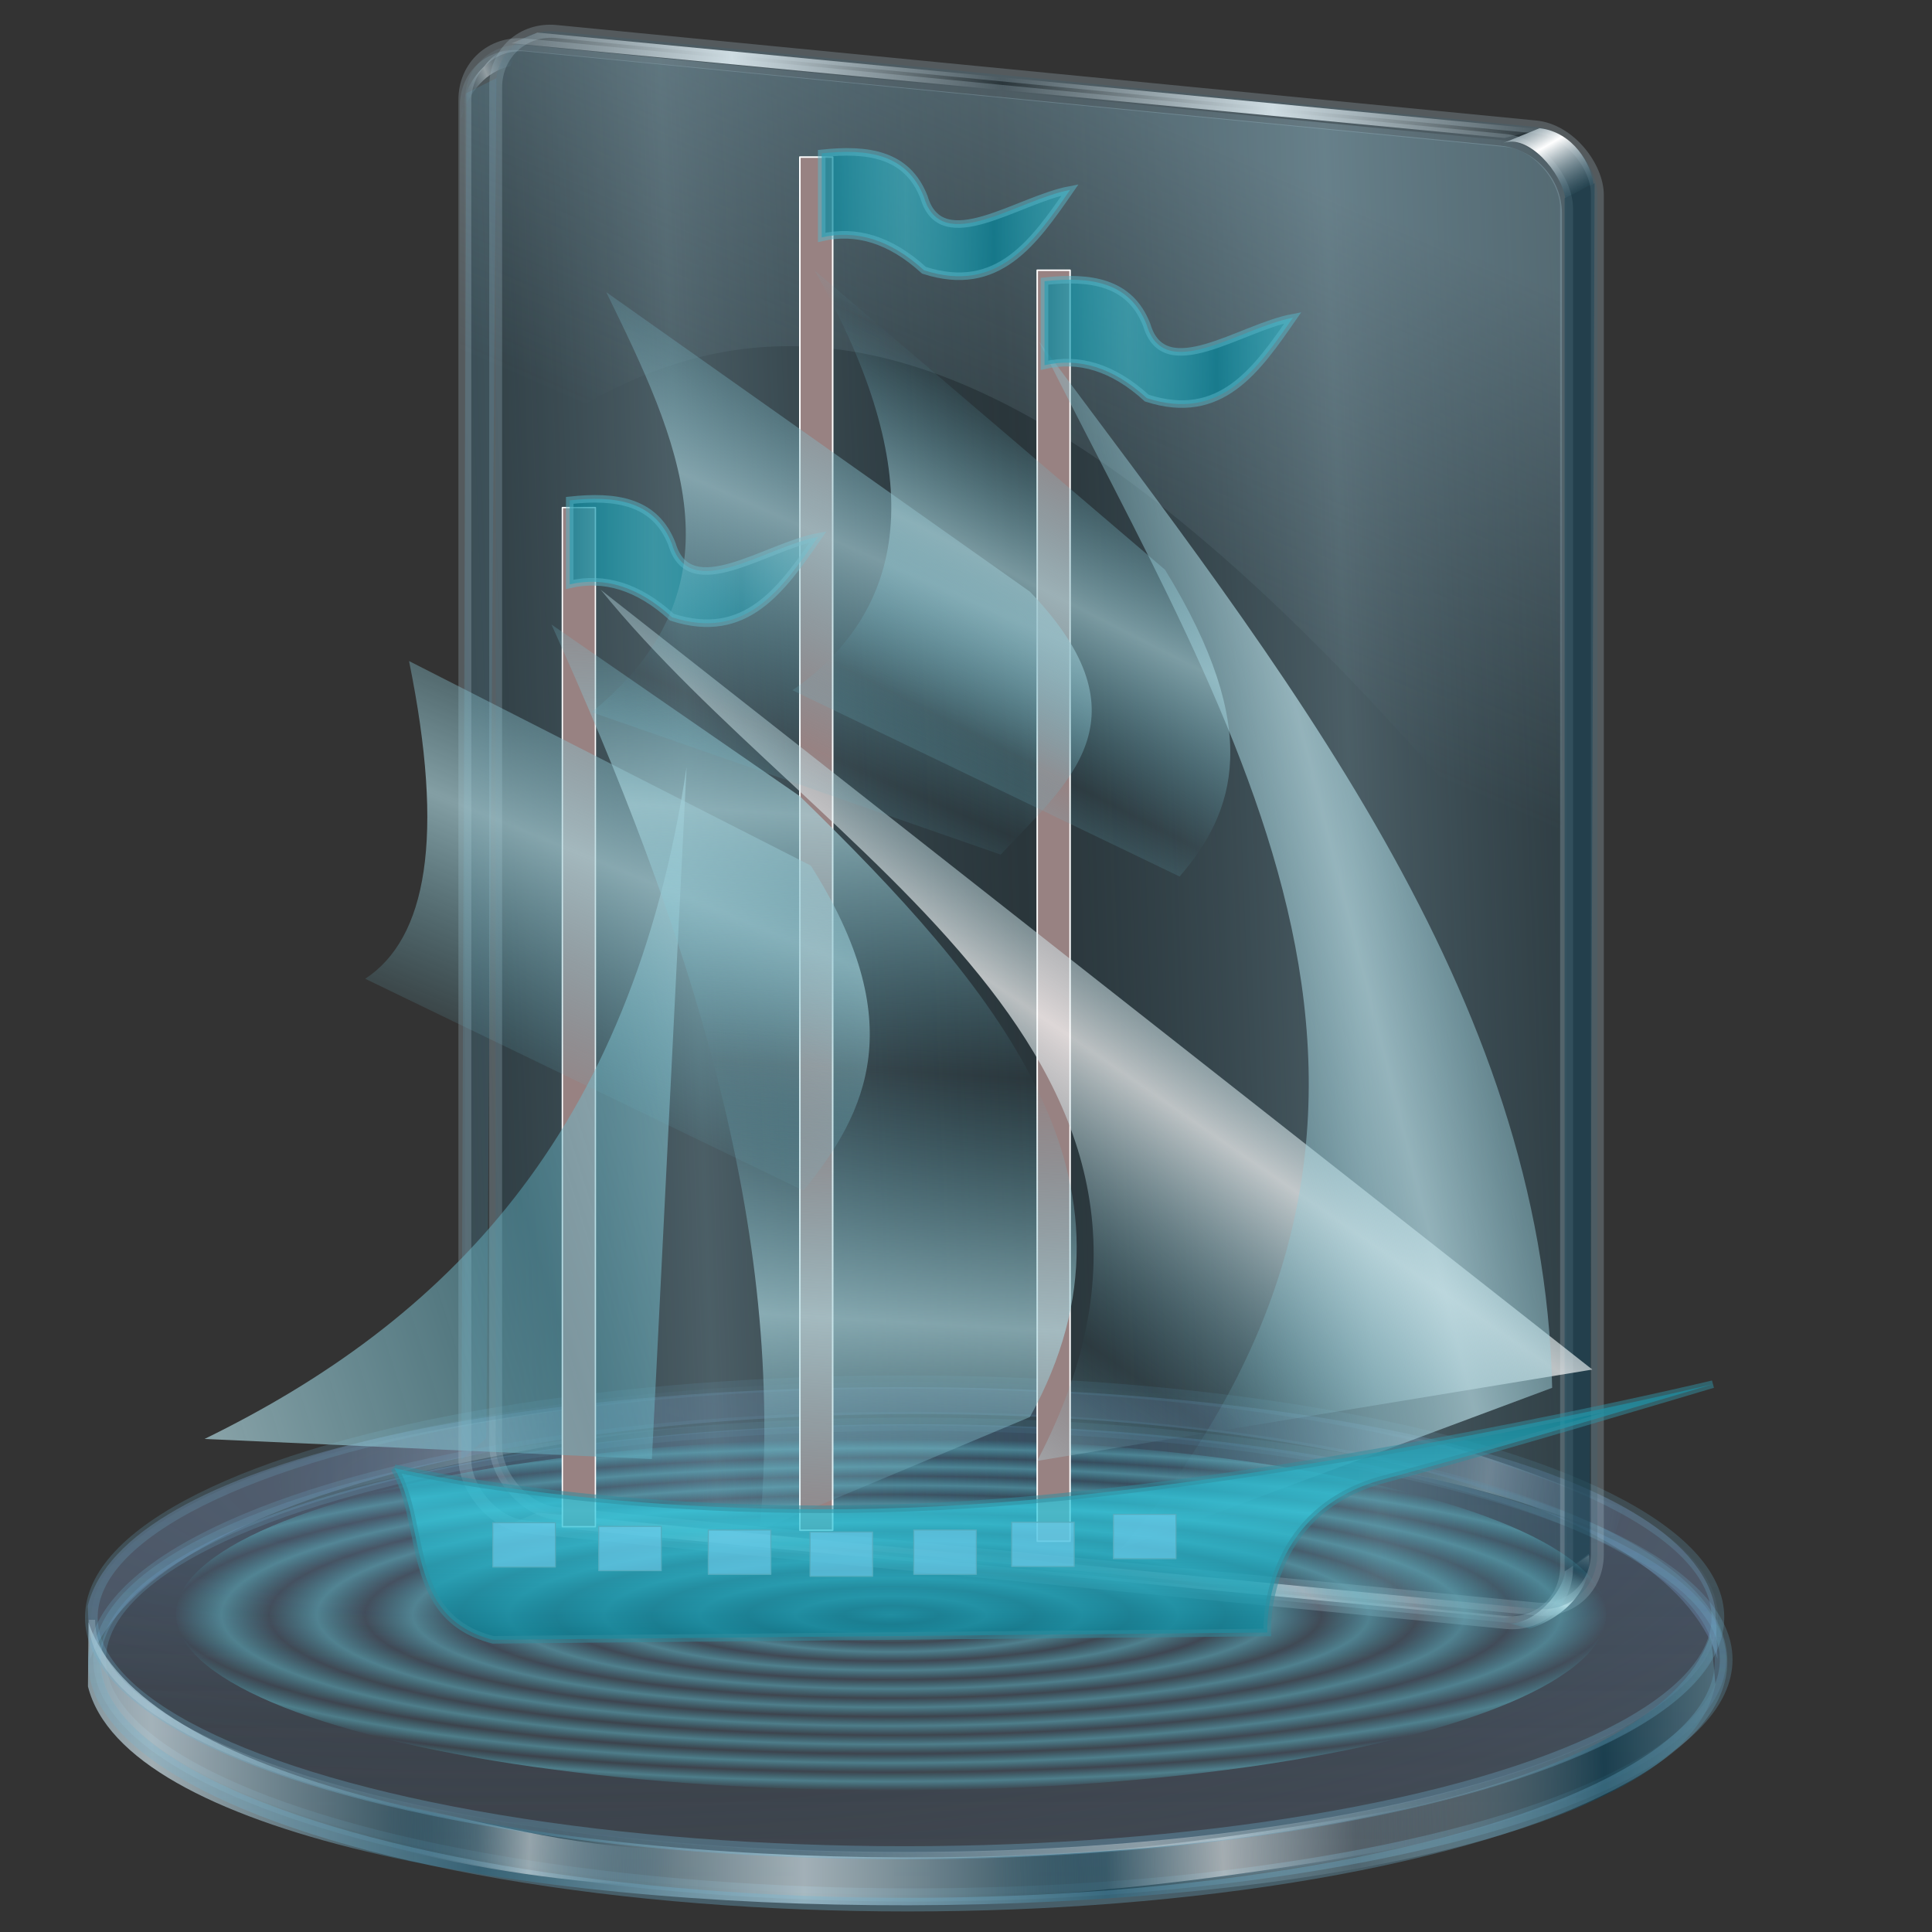 <?xml version="1.0" encoding="UTF-8" standalone="no"?>
<!-- Created with Inkscape (http://www.inkscape.org/) -->

<svg
   xmlns:dc="http://purl.org/dc/elements/1.1/"
   xmlns:cc="http://creativecommons.org/ns#"
   xmlns:rdf="http://www.w3.org/1999/02/22-rdf-syntax-ns#"
   xmlns:svg="http://www.w3.org/2000/svg"
   xmlns="http://www.w3.org/2000/svg"
   xmlns:xlink="http://www.w3.org/1999/xlink"
   xmlns:sodipodi="http://sodipodi.sourceforge.net/DTD/sodipodi-0.dtd"
   xmlns:inkscape="http://www.inkscape.org/namespaces/inkscape"
   id="svg1938"
   sodipodi:version="0.32"
   inkscape:version="0.92.5 (2060ec1f9f, 2020-04-08)"
   width="256"
   height="256"
   version="1.0"
   sodipodi:docname="folder-travell.svg">
  <rect width="100%" height="100%" fill="#333333" stroke="none"/>
  <defs
     id="defs1941">
    <linearGradient
       id="linearGradient981"
       inkscape:collect="always">
      <stop
         id="stop977"
         offset="0"
         style="stop-color:#098297;stop-opacity:0.775" />
      <stop
         id="stop979"
         offset="1"
         style="stop-color:#31cadf;stop-opacity:0.739" />
    </linearGradient>
    <linearGradient
       id="linearGradient4579">
      <stop
         style="stop-color:#5eb0c2;stop-opacity:0.456"
         offset="0"
         id="stop4581" />
      <stop
         style="stop-color:#b2d8e0;stop-opacity:0.681"
         offset="1"
         id="stop4583" />
    </linearGradient>
    <linearGradient
       id="linearGradient4573">
      <stop
         style="stop-color:#5eb0c2;stop-opacity:0.016"
         offset="0"
         id="stop4575" />
      <stop
         style="stop-color:#a9d1d9;stop-opacity:0.682"
         offset="1"
         id="stop4577" />
    </linearGradient>
    <linearGradient
       id="linearGradient4567">
      <stop
         style="stop-color:#5eb0c2;stop-opacity:0.016"
         offset="0"
         id="stop4569" />
      <stop
         style="stop-color:#a9d4dc;stop-opacity:0.682"
         offset="1"
         id="stop4571" />
    </linearGradient>
    <linearGradient
       id="linearGradient4561">
      <stop
         style="stop-color:#5eb0c2;stop-opacity:0.016"
         offset="0"
         id="stop4563" />
      <stop
         style="stop-color:#9ec5ce;stop-opacity:0.682"
         offset="1"
         id="stop4565" />
    </linearGradient>
    <linearGradient
       id="linearGradient4555">
      <stop
         style="stop-color:#5eb0c2;stop-opacity:0.016"
         offset="0"
         id="stop4557" />
      <stop
         style="stop-color:#9ec6ce;stop-opacity:0.682"
         offset="1"
         id="stop4559" />
    </linearGradient>
    <linearGradient
       id="linearGradient4549">
      <stop
         style="stop-color:#5eb0c2;stop-opacity:0.016"
         offset="0"
         id="stop4551" />
      <stop
         style="stop-color:#b9dee6;stop-opacity:0.682"
         offset="1"
         id="stop4553" />
    </linearGradient>
    <linearGradient
       id="linearGradient4543">
      <stop
         id="stop4545"
         offset="0"
         style="stop-color:#5eb0c2;stop-opacity:0.016" />
      <stop
         id="stop4547"
         offset="1"
         style="stop-color:#feffff;stop-opacity:0.682" />
    </linearGradient>
    <linearGradient
       inkscape:collect="always"
       id="linearGradient3063">
      <stop
         style="stop-color:#60b9c9;stop-opacity:0.49"
         offset="0"
         id="stop3065" />
      <stop
         style="stop-color:#45b3c5;stop-opacity:0"
         offset="1"
         id="stop3067" />
    </linearGradient>
    <linearGradient
       inkscape:collect="always"
       id="linearGradient2982">
      <stop
         style="stop-color:#098297;stop-opacity:0.775"
         offset="0"
         id="stop2984" />
      <stop
         style="stop-color:#31cadf;stop-opacity:0.522"
         offset="1"
         id="stop2986" />
    </linearGradient>
    <linearGradient
       id="linearGradient2921">
      <stop
         style="stop-color:#988282;stop-opacity:1;"
         offset="0"
         id="stop2923" />
      <stop
         style="stop-color:white;stop-opacity:1;"
         offset="1"
         id="stop2925" />
    </linearGradient>
    <linearGradient
       inkscape:collect="always"
       xlink:href="#linearGradient4579"
       id="linearGradient3039"
       gradientUnits="userSpaceOnUse"
       spreadMethod="reflect"
       x1="76.63"
       y1="161.257"
       x2="29.504"
       y2="176.03" />
    <linearGradient
       inkscape:collect="always"
       xlink:href="#linearGradient4573"
       id="linearGradient3041"
       gradientUnits="userSpaceOnUse"
       spreadMethod="reflect"
       x1="66.767"
       y1="130.904"
       x2="79.455"
       y2="99.932" />
    <linearGradient
       inkscape:collect="always"
       xlink:href="#linearGradient4567"
       id="linearGradient3043"
       gradientUnits="userSpaceOnUse"
       spreadMethod="reflect"
       x1="116.612"
       y1="195.025"
       x2="118.537"
       y2="161.896" />
    <linearGradient
       inkscape:collect="always"
       xlink:href="#linearGradient4543"
       id="linearGradient3045"
       gradientUnits="userSpaceOnUse"
       spreadMethod="reflect"
       x1="129.92"
       y1="153.285"
       x2="148.204"
       y2="126.669" />
    <linearGradient
       inkscape:collect="always"
       xlink:href="#linearGradient2982"
       id="linearGradient3047"
       gradientUnits="userSpaceOnUse"
       gradientTransform="translate(-33.391,45.974)"
       spreadMethod="reflect"
       x1="111.288"
       y1="15.299"
       x2="122.935"
       y2="15.299" />
    <linearGradient
       inkscape:collect="always"
       xlink:href="#linearGradient4561"
       id="linearGradient3049"
       gradientUnits="userSpaceOnUse"
       spreadMethod="reflect"
       x1="100.642"
       y1="81.784"
       x2="111.284"
       y2="57.588" />
    <linearGradient
       inkscape:collect="always"
       xlink:href="#linearGradient4555"
       id="linearGradient3051"
       gradientUnits="userSpaceOnUse"
       spreadMethod="reflect"
       x1="127.258"
       y1="81.784"
       x2="136.921"
       y2="62.911" />
    <linearGradient
       inkscape:collect="always"
       xlink:href="#linearGradient4549"
       id="linearGradient3053"
       gradientUnits="userSpaceOnUse"
       spreadMethod="reflect"
       x1="140.082"
       y1="112.151"
       x2="180.039"
       y2="101.989" />
    <linearGradient
       inkscape:collect="always"
       xlink:href="#linearGradient2982"
       id="linearGradient3055"
       gradientUnits="userSpaceOnUse"
       spreadMethod="reflect"
       x1="111.288"
       y1="15.299"
       x2="122.935"
       y2="15.299" />
    <linearGradient
       inkscape:collect="always"
       xlink:href="#linearGradient2982"
       id="linearGradient3057"
       gradientUnits="userSpaceOnUse"
       gradientTransform="translate(29.52,16.938)"
       spreadMethod="reflect"
       x1="111.288"
       y1="15.299"
       x2="122.935"
       y2="15.299" />
    <linearGradient
       inkscape:collect="always"
       xlink:href="#linearGradient981"
       id="linearGradient3059"
       gradientUnits="userSpaceOnUse"
       spreadMethod="reflect"
       x1="146.615"
       y1="204.719"
       x2="146.647"
       y2="187.282" />
    <radialGradient
       inkscape:collect="always"
       xlink:href="#linearGradient3063"
       id="radialGradient3069"
       cx="129.694"
       cy="217.285"
       fx="129.694"
       fy="217.285"
       r="102.21"
       gradientTransform="matrix(-0.062,-2.157797e-6,4.3199823e-7,-0.012,137.705,219.973)"
       gradientUnits="userSpaceOnUse"
       spreadMethod="reflect" />
    <linearGradient
       gradientUnits="userSpaceOnUse"
       y2="42.245"
       x2="150.117"
       y1="202.215"
       x1="142.97"
       id="linearGradient2865"
       xlink:href="#linearGradient2837"
       inkscape:collect="always" />
    <linearGradient
       gradientUnits="userSpaceOnUse"
       y2="204.896"
       x2="113.72"
       y1="41.947"
       x1="121.576"
       id="linearGradient2857"
       xlink:href="#linearGradient2837"
       inkscape:collect="always" />
    <linearGradient
       spreadMethod="reflect"
       gradientUnits="userSpaceOnUse"
       y2="165.719"
       x2="145.413"
       y1="77.37"
       x1="144.808"
       id="linearGradient2849"
       xlink:href="#linearGradient2837"
       inkscape:collect="always" />
    <linearGradient
       gradientUnits="userSpaceOnUse"
       y2="53.922"
       x2="122.81"
       y1="165.719"
       x1="123.62"
       id="linearGradient2835"
       xlink:href="#linearGradient2837"
       inkscape:collect="always" />
    <linearGradient
       gradientUnits="userSpaceOnUse"
       y2="190.767"
       x2="177.701"
       y1="172.182"
       x1="177.021"
       id="linearGradient2827"
       xlink:href="#linearGradient2813"
       inkscape:collect="always" />
    <linearGradient
       gradientUnits="userSpaceOnUse"
       y2="172.182"
       x2="165.021"
       y1="190.767"
       x1="165.021"
       id="linearGradient2819"
       xlink:href="#linearGradient2813"
       inkscape:collect="always" />
    <linearGradient
       id="linearGradient2813"
       inkscape:collect="always">
      <stop
         id="stop2815"
         offset="0"
         style="stop-color:white;stop-opacity:1" />
      <stop
         id="stop2817"
         offset="1"
         style="stop-color:black;stop-opacity:1" />
    </linearGradient>
    <linearGradient
       inkscape:collect="always"
       id="linearGradient2837">
      <stop
         style="stop-color:white;stop-opacity:1"
         offset="0"
         id="stop2839" />
      <stop
         style="stop-color:black;stop-opacity:1"
         offset="1"
         id="stop2841" />
    </linearGradient>
    <linearGradient
       id="linearGradient3863">
      <stop
         id="stop3865"
         offset="0"
         style="stop-color:#608596;stop-opacity:1;" />
      <stop
         id="stop3867"
         offset="1"
         style="stop-color:#608596;stop-opacity:0;" />
    </linearGradient>
    <linearGradient
       id="linearGradient3828">
      <stop
         style="stop-color:#ffffff;stop-opacity:0.486;"
         offset="0"
         id="stop3830" />
      <stop
         style="stop-color:#286483;stop-opacity:0;"
         offset="1"
         id="stop3832" />
    </linearGradient>
    <linearGradient
       id="linearGradient3906">
      <stop
         id="stop3908"
         offset="0"
         style="stop-color:#cedce2;stop-opacity:1;" />
      <stop
         id="stop3910"
         offset="1"
         style="stop-color:#cedce2;stop-opacity:0;" />
    </linearGradient>
    <linearGradient
       id="linearGradient3892">
      <stop
         id="stop3894"
         offset="0"
         style="stop-color:#1a485c;stop-opacity:0.535;" />
      <stop
         id="stop3896"
         offset="1"
         style="stop-color:#ffffff;stop-opacity:1;" />
    </linearGradient>
    <linearGradient
       id="linearGradient3878">
      <stop
         id="stop3880"
         offset="0"
         style="stop-color:#9abcca;stop-opacity:0.599;" />
      <stop
         id="stop3882"
         offset="1"
         style="stop-color:#9abcca;stop-opacity:0;" />
    </linearGradient>
    <linearGradient
       id="linearGradient3867">
      <stop
         id="stop3869"
         offset="0"
         style="stop-color:#99bbc9;stop-opacity:0.507;" />
      <stop
         id="stop3871"
         offset="1"
         style="stop-color:#476b7a;stop-opacity:0;" />
    </linearGradient>
    <linearGradient
       id="linearGradient3851">
      <stop
         id="stop3853"
         offset="0"
         style="stop-color:#123e50;stop-opacity:0.683;" />
      <stop
         style="stop-color:#c6d7de;stop-opacity:0.749;"
         offset="0.371"
         id="stop3861" />
      <stop
         style="stop-color:#123e50;stop-opacity:0.782;"
         offset="0.716"
         id="stop3859" />
      <stop
         id="stop3855"
         offset="1"
         style="stop-color:#c3d4db;stop-opacity:0.099;" />
    </linearGradient>
    <linearGradient
       id="linearGradient3824">
      <stop
         style="stop-color:#ffffff;stop-opacity:0.838;"
         offset="0"
         id="stop3826" />
      <stop
         style="stop-color:#70b5d4;stop-opacity:0;"
         offset="1"
         id="stop3828" />
    </linearGradient>
    <linearGradient
       id="linearGradient3815">
      <stop
         style="stop-color:#9fcaff;stop-opacity:0.113;"
         offset="0"
         id="stop3817" />
      <stop
         style="stop-color:#668dbd;stop-opacity:0;"
         offset="1"
         id="stop3819" />
    </linearGradient>
    <linearGradient
       id="linearGradient3773">
      <stop
         id="stop3775"
         offset="0"
         style="stop-color:#70b5d4;stop-opacity:0.838;" />
      <stop
         id="stop3777"
         offset="1"
         style="stop-color:#70b5d4;stop-opacity:0.275;" />
    </linearGradient>
    <linearGradient
       id="linearGradient3765">
      <stop
         id="stop3767"
         offset="0"
         style="stop-color:#668dbd;stop-opacity:0.353;" />
      <stop
         id="stop3769"
         offset="1"
         style="stop-color:#668dbd;stop-opacity:0.094;" />
    </linearGradient>
    <linearGradient
       gradientUnits="userSpaceOnUse"
       y2="256.248"
       x2="17.757"
       y1="183.528"
       x1="17.757"
       id="linearGradient3771"
       xlink:href="#linearGradient3765"
       inkscape:collect="always" />
    <linearGradient
       gradientUnits="userSpaceOnUse"
       y2="173.91"
       x2="67.09"
       y1="264.766"
       x1="66.09"
       id="linearGradient3779"
       xlink:href="#linearGradient3773"
       inkscape:collect="always" />
    <linearGradient
       gradientTransform="translate(-69.456,-43.096)"
       spreadMethod="reflect"
       gradientUnits="userSpaceOnUse"
       y2="6.578"
       x2="63.371"
       y1="10.421"
       x1="61.93"
       id="linearGradient3826"
       xlink:href="#linearGradient3828"
       inkscape:collect="always" />
    <linearGradient
       y2="254.222"
       x2="266.184"
       y1="253.176"
       x1="229.62"
       spreadMethod="reflect"
       gradientTransform="matrix(0.827,0,0,-0.827,-106.377,393.99)"
       gradientUnits="userSpaceOnUse"
       id="linearGradient3860"
       xlink:href="#linearGradient3828"
       inkscape:collect="always" />
    <linearGradient
       y2="252.548"
       x2="249.448"
       y1="251.921"
       x1="226.482"
       spreadMethod="reflect"
       gradientTransform="matrix(-0.82,-0.107,0.107,-0.82,367.072,422.465)"
       gradientUnits="userSpaceOnUse"
       id="linearGradient3862"
       xlink:href="#linearGradient3828"
       inkscape:collect="always" />
    <linearGradient
       y2="234.6"
       x2="354.074"
       y1="236.06"
       x1="218.432"
       spreadMethod="reflect"
       gradientTransform="matrix(0.827,0,0,0.827,-100.847,27.345)"
       gradientUnits="userSpaceOnUse"
       id="linearGradient3868"
       xlink:href="#linearGradient3851"
       inkscape:collect="always" />
    <linearGradient
       y2="252.548"
       x2="249.448"
       y1="251.921"
       x1="226.482"
       spreadMethod="reflect"
       gradientTransform="matrix(0.827,0,0,0.608,-100.847,80.374)"
       gradientUnits="userSpaceOnUse"
       id="linearGradient3872"
       xlink:href="#linearGradient3828"
       inkscape:collect="always" />
    <linearGradient
       y2="254.222"
       x2="266.184"
       y1="253.176"
       x1="229.62"
       spreadMethod="reflect"
       gradientTransform="matrix(-0.827,0,0,0.633,365.062,74.618)"
       gradientUnits="userSpaceOnUse"
       id="linearGradient3874"
       xlink:href="#linearGradient3828"
       inkscape:collect="always" />
    <radialGradient
       r="126.76"
       fy="149.726"
       fx="-39.669"
       cy="149.726"
       cx="-39.669"
       spreadMethod="reflect"
       gradientTransform="matrix(1,0,0,0.283,0,157.826)"
       gradientUnits="userSpaceOnUse"
       id="radialGradient3876"
       xlink:href="#linearGradient3815"
       inkscape:collect="always" />
    <linearGradient
       y2="234.132"
       x2="144.097"
       y1="264.766"
       x1="66.09"
       spreadMethod="reflect"
       gradientTransform="matrix(0.827,0,0,0.862,114.192,14.734)"
       gradientUnits="userSpaceOnUse"
       id="linearGradient3881"
       xlink:href="#linearGradient3824"
       inkscape:collect="always" />
    <linearGradient
       y2="296.34"
       x2="-180.909"
       y1="350.203"
       x1="-192.233"
       spreadMethod="reflect"
       gradientUnits="userSpaceOnUse"
       id="linearGradient3961"
       xlink:href="#linearGradient3851"
       inkscape:collect="always" />
    <linearGradient
       y2="139.838"
       x2="-117.927"
       y1="139.838"
       x1="-256.454"
       gradientUnits="userSpaceOnUse"
       id="linearGradient3963"
       xlink:href="#linearGradient3863"
       inkscape:collect="always" />
    <linearGradient
       y2="176.279"
       x2="-205.688"
       y1="139.838"
       x1="-255.704"
       spreadMethod="reflect"
       gradientUnits="userSpaceOnUse"
       id="linearGradient3965"
       xlink:href="#linearGradient3906"
       inkscape:collect="always" />
    <linearGradient
       y2="308.182"
       x2="-65.096"
       y1="389.57"
       x1="-69.751"
       spreadMethod="reflect"
       gradientUnits="userSpaceOnUse"
       id="linearGradient3969"
       xlink:href="#linearGradient3851"
       inkscape:collect="always" />
    <linearGradient
       gradientTransform="matrix(1,0.025,0,1,11.542,-217.795)"
       y2="308.182"
       x2="-65.096"
       y1="389.57"
       x1="-69.751"
       spreadMethod="reflect"
       gradientUnits="userSpaceOnUse"
       id="linearGradient3850"
       xlink:href="#linearGradient3851"
       inkscape:collect="always" />
    <linearGradient
       gradientTransform="matrix(1,0.025,0,1,11.542,-217.795)"
       y2="296.34"
       x2="-180.909"
       y1="350.203"
       x1="-192.233"
       spreadMethod="reflect"
       gradientUnits="userSpaceOnUse"
       id="linearGradient3855"
       xlink:href="#linearGradient3851"
       inkscape:collect="always" />
    <linearGradient
       gradientUnits="userSpaceOnUse"
       y2="135.619"
       x2="-189.41"
       y1="45.161"
       x1="-220.782"
       id="linearGradient3869"
       xlink:href="#linearGradient3828"
       inkscape:collect="always" />
    <linearGradient
       y2="-16.116"
       x2="359.276"
       y1="-13.077"
       x1="317.975"
       spreadMethod="reflect"
       gradientTransform="matrix(0.827,0,0,0.827,-308.167,32.018)"
       gradientUnits="userSpaceOnUse"
       id="linearGradient3082"
       xlink:href="#linearGradient3906"
       inkscape:collect="always" />
    <linearGradient
       y2="-6.678"
       x2="360.237"
       y1="1.048"
       x1="364.687"
       spreadMethod="reflect"
       gradientTransform="matrix(0.827,0,0,0.827,-308.167,32.018)"
       gradientUnits="userSpaceOnUse"
       id="linearGradient3085"
       xlink:href="#linearGradient3892"
       inkscape:collect="always" />
    <linearGradient
       y2="30.137"
       x2="264.016"
       y1="-44.748"
       x1="289.318"
       gradientTransform="matrix(0.823,0.08,0,0.827,-308.189,32.26)"
       gradientUnits="userSpaceOnUse"
       id="linearGradient3089"
       xlink:href="#linearGradient3878"
       inkscape:collect="always" />
    <linearGradient
       y2="54.152"
       x2="278.953"
       y1="56.223"
       x1="227.445"
       spreadMethod="reflect"
       gradientTransform="matrix(0.827,0,0,0.827,-309.05,61.54)"
       gradientUnits="userSpaceOnUse"
       id="linearGradient3092"
       xlink:href="#linearGradient3867"
       inkscape:collect="always" />
    <linearGradient
       y2="-4.093"
       x2="361.38"
       y1="-9.786"
       x1="359.711"
       spreadMethod="reflect"
       gradientTransform="matrix(0.827,0,0,-0.827,-308.378,209.253)"
       gradientUnits="userSpaceOnUse"
       id="linearGradient3097"
       xlink:href="#linearGradient3892"
       inkscape:collect="always" />
    <linearGradient
       y2="-16.116"
       x2="359.276"
       y1="-13.077"
       x1="317.975"
       spreadMethod="reflect"
       gradientTransform="matrix(0.827,0,0,0.827,-308.167,221.322)"
       gradientUnits="userSpaceOnUse"
       id="linearGradient3100"
       xlink:href="#linearGradient3906"
       inkscape:collect="always" />
    <linearGradient
       y2="6.578"
       x2="63.371"
       y1="10.421"
       x1="61.93"
       spreadMethod="reflect"
       gradientTransform="matrix(0,1,1,0,-156.373,-45.269)"
       gradientUnits="userSpaceOnUse"
       id="linearGradient3103"
       xlink:href="#linearGradient3828"
       inkscape:collect="always" />
    <linearGradient
       inkscape:collect="always"
       xlink:href="#linearGradient3773"
       id="linearGradient4539"
       gradientUnits="userSpaceOnUse"
       x1="66.09"
       y1="264.766"
       x2="67.09"
       y2="173.91" />
    <linearGradient
       inkscape:collect="always"
       xlink:href="#linearGradient3773"
       id="linearGradient4541"
       gradientUnits="userSpaceOnUse"
       x1="66.09"
       y1="264.766"
       x2="67.09"
       y2="173.91" />
  </defs>
  <sodipodi:namedview
     inkscape:window-height="1056"
     inkscape:window-width="1920"
     inkscape:pageshadow="2"
     inkscape:pageopacity="0"
     guidetolerance="10.0"
     gridtolerance="10.0"
     objecttolerance="10.0"
     borderopacity="1.0"
     bordercolor="#666666"
     pagecolor="#ff0000"
     id="base"
     inkscape:zoom="3.3984375"
     inkscape:cx="128"
     inkscape:cy="128"
     inkscape:window-x="0"
     inkscape:window-y="0"
     inkscape:current-layer="svg1938"
     showgrid="false"
     inkscape:window-maximized="1" />
  <g
     id="g4515"
     transform="matrix(1.036,0,0,1.036,-16.647,-2.182)">
    <g
       transform="translate(-2.664,4.735)"
       id="g3846">
      <path
         style="opacity:0.6;fill:url(#linearGradient3860);fill-opacity:1;stroke:none"
         d="m 54.736,189.873 c 11.343,-2.986 45.459,-11.095 58.887,-9.859 l -0.886,-4.417 c -12.716,0.165 -45.309,4.766 -58.434,9.796 z"
         id="path3807"
         inkscape:connector-curvature="0"
         sodipodi:nodetypes="ccccc" />
      <path
         sodipodi:nodetypes="ccccc"
         inkscape:connector-curvature="0"
         id="path3803"
         d="m 225.185,193.85 c -10.996,-4.577 -21.979,-7.512 -35.16,-9.587 l 1.518,-4.32 c 13.501,1.503 24.017,6.306 34.784,10.309 z"
         style="fill:url(#linearGradient3862);fill-opacity:1;stroke:none" />
      <path
         style="fill:#7b97c2;fill-opacity:0.332;stroke:none"
         d="m 29.953,202.769 0.296,6.783 c 17.429,-41.667 194.672,-41.857 208.155,0 l -0.296,-6.502 C 231.103,165.66 39.311,165.153 29.953,202.769 Z"
         id="path3781"
         inkscape:connector-curvature="0"
         sodipodi:nodetypes="ccccc" />
      <ellipse
         style="fill:url(#linearGradient3771);fill-opacity:1;stroke:url(#linearGradient4539);stroke-width:1.959;stroke-miterlimit:4;stroke-dasharray:none;stroke-opacity:0.427"
         id="path3755"
         transform="matrix(0.827,0,0,0.862,115.18,19.83)"
         cx="24.564"
         cy="220.19"
         rx="125.78"
         ry="34.923" />
      <path
         sodipodi:nodetypes="ccccc"
         inkscape:connector-curvature="0"
         id="path3783"
         d="m 29.983,213.069 0.067,-8.22 c 13.102,40.124 195.927,39.629 207.496,1.437 l 0.592,6.502 C 231.132,250.178 39.34,250.685 29.983,213.069 Z"
         style="fill:url(#linearGradient3868);fill-opacity:1;stroke:none" />
      <ellipse
         transform="matrix(0.827,0,0,0.89,114.517,13.925)"
         id="path3785"
         style="fill:none;stroke:url(#linearGradient4541);stroke-width:1.959;stroke-miterlimit:4;stroke-dasharray:none;stroke-opacity:0.427"
         cx="24.564"
         cy="220.19"
         rx="125.78"
         ry="34.923" />
      <path
         style="fill:url(#linearGradient3872);fill-opacity:1;stroke:none"
         d="m 68.008,227.81 c 11.496,2.29 23.526,5.878 36.865,6.135 l -0.346,4.779 c -13.505,-0.504 -25.08,-2.407 -35.682,-5.023 z"
         id="path3789"
         inkscape:connector-curvature="0"
         sodipodi:nodetypes="ccccc" />
      <path
         sodipodi:nodetypes="ccccc"
         inkscape:connector-curvature="0"
         id="path3799"
         d="m 203.819,227.637 c -11.343,2.117 -44.492,8.055 -57.986,6.597 l -0.144,5.491 c 12.959,0.451 46.312,-4.401 58.375,-7.444 z"
         style="fill:url(#linearGradient3874);fill-opacity:1;stroke:none" />
      <ellipse
         transform="matrix(0.827,0,0,0.862,114.122,14.437)"
         id="path3811"
         style="fill:url(#radialGradient3876);fill-opacity:1;stroke:url(#linearGradient3779);stroke-width:1.959;stroke-miterlimit:4;stroke-dasharray:none;stroke-opacity:0.427"
         cx="24.564"
         cy="220.19"
         rx="125.78"
         ry="34.923" />
      <path
         style="fill:none;stroke:url(#linearGradient3881);stroke-width:0.827;stroke-miterlimit:4;stroke-dasharray:none;stroke-opacity:0.427"
         d="m 238.526,204.545 c 0,16.626 -46.571,30.105 -104.02,30.105 -57.448,0 -104.02,-13.478 -104.02,-30.105"
         id="path3821"
         inkscape:connector-curvature="0"
         sodipodi:nodetypes="csc" />
    </g>
    <g
       transform="translate(224.017,-5.677)"
       id="g3873">
      <path
         style="fill:url(#linearGradient3103);fill-opacity:1;stroke:none"
         d="m -141.328,13.578 -1.321,2.642 c -2.317,0.547 -4.95,2.202 -6.325,6.725 0.187,-3.306 1.438,-5.221 3.002,-6.725 1.479,-1.981 3.06,-2.332 4.644,-2.642 z"
         id="path3818"
         inkscape:connector-curvature="0"
         sodipodi:nodetypes="ccccc" />
      <path
         inkscape:connector-curvature="0"
         id="path3914"
         d="m -142.529,202.625 3.313,-1.371 128.169,12.337 -4.455,1.142 z"
         style="opacity:0.771;fill:url(#linearGradient3100);fill-opacity:1;stroke:none" />
      <path
         sodipodi:nodetypes="ccccc"
         inkscape:connector-curvature="0"
         id="path3900"
         d="m -15.933,215.172 c 3.221,1.302 7.77,-3.233 8.169,-6.413 l 3.02,-2.244 c 0.632,4.076 -2.777,8.039 -7.569,9.569 z"
         style="fill:url(#linearGradient3097);fill-opacity:1;stroke:none" />
      <rect
         style="opacity:0.6;fill:#123e50;fill-opacity:0.473;stroke:#b6ccd6;stroke-width:1.658;stroke-miterlimit:4;stroke-dasharray:none;stroke-opacity:0.427"
         id="rect3863"
         width="141.618"
         height="189.545"
         x="-145.28"
         y="25.144"
         ry="7.847"
         transform="matrix(0.995,0.097,0,1,0,0)" />
      <path
         sodipodi:nodetypes="ccccc"
         inkscape:connector-curvature="0"
         id="path3888"
         d="m -148.302,19.705 3.837,-1.918 -1.279,173.933 -3.197,2.771 z"
         style="fill:#449abe;fill-opacity:0.199;stroke:none" />
      <rect
         transform="matrix(0.995,0.097,0,1,0,0)"
         ry="7.847"
         y="27.252"
         x="-149.237"
         height="189.545"
         width="141.618"
         id="rect3865"
         style="opacity:0.6;fill:url(#linearGradient3092);fill-opacity:1;stroke:#b6ccd6;stroke-width:1.658;stroke-miterlimit:4;stroke-dasharray:none;stroke-opacity:0.427" />
      <path
         style="opacity:0.6;fill:url(#linearGradient3089);fill-opacity:1;stroke:none"
         d="m -141.318,14.218 125.33,12.202 c 4.327,0.421 7.81,4.26 7.81,8.608 l 0,90.849 C -83.297,31.653 -118.383,45.376 -149.129,70.804 l 0,-49.499 c 0,-4.347 3.483,-7.508 7.81,-7.087 z"
         id="rect3875"
         inkscape:connector-curvature="0"
         sodipodi:nodetypes="sssccss" />
      <path
         style="fill:#204757;fill-opacity:0.585;stroke:none"
         d="m -7.834,33.133 3.837,-1.918 -0.639,175.425 -3.197,2.132 z"
         id="path3886"
         inkscape:connector-curvature="0"
         sodipodi:nodetypes="ccccc" />
      <path
         style="fill:url(#linearGradient3085);fill-opacity:1;stroke:none"
         d="m -15.721,26.099 c 3.221,-1.302 7.559,3.859 7.958,7.039 l 3.614,-1.863 c -0.28,-2.409 -2.499,-6.572 -6.882,-7.095 z"
         id="path3890"
         inkscape:connector-curvature="0"
         sodipodi:nodetypes="ccccc" />
      <path
         style="fill:url(#linearGradient3082);fill-opacity:1;stroke:none"
         d="m -142.529,13.321 3.313,-1.371 128.169,12.337 -4.455,1.142 z"
         id="path3904"
         inkscape:connector-curvature="0" />
    </g>
  </g>
  <g
     id="g3071"
     transform="translate(-7.259,-2.42)">
    <ellipse
       transform="translate(-4.355,-0.968)"
       id="path3061"
       style="fill:url(#radialGradient3069);fill-opacity:1;stroke:none;stroke-width:0.2;stroke-linecap:round;stroke-linejoin:round;stroke-miterlimit:4;stroke-dasharray:none;stroke-opacity:1"
       cx="129.694"
       cy="217.285"
       rx="94.753"
       ry="23.346" />
    <g
       transform="translate(4.355,15.486)"
       id="g3014">
      <g
         id="g2965">
        <rect
           y="54.19"
           x="77.419"
           height="135.038"
           width="4.376"
           id="rect2945"
           style="fill:#988282;fill-opacity:1;stroke:#ffffff;stroke-width:0.18;stroke-linecap:round;stroke-linejoin:round;stroke-miterlimit:4;stroke-dasharray:none;stroke-opacity:1" />
        <rect
           style="fill:#988282;fill-opacity:1;stroke:#ffffff;stroke-width:0.208;stroke-linecap:round;stroke-linejoin:round;stroke-miterlimit:4;stroke-dasharray:none;stroke-opacity:1"
           id="rect2943"
           width="4.348"
           height="181.951"
           x="108.889"
           y="7.747" />
        <rect
           y="22.745"
           x="140.34"
           height="168.408"
           width="4.355"
           id="rect2941"
           style="fill:#988282;fill-opacity:1;stroke:#ffffff;stroke-width:0.2;stroke-linecap:round;stroke-linejoin:round;stroke-miterlimit:4;stroke-dasharray:none;stroke-opacity:1" />
        <path
           sodipodi:nodetypes="cccc"
           id="path1947"
           d="m 89.285,180.265 4.597,-91.705 c -7.274,48.865 -32.201,73.574 -63.879,89.043 l 59.282,2.662 z"
           style="fill:url(#linearGradient3039);fill-opacity:1;fill-rule:evenodd;stroke:none;stroke-width:1px;stroke-linecap:butt;stroke-linejoin:miter;stroke-opacity:0.467"
           inkscape:connector-curvature="0" />
        <path
           sodipodi:nodetypes="ccccc"
           id="path1949"
           d="M 57.104,74.526 110.336,101.626 c 13.107,20.677 7.592,32.59 -0.968,43.07 L 51.297,116.628 c 8.137,-5.352 10.571,-18.688 5.807,-42.102 z"
           style="fill:url(#linearGradient3041);fill-opacity:1;fill-rule:evenodd;stroke:none;stroke-width:1px;stroke-linecap:butt;stroke-linejoin:miter;stroke-opacity:0.467"
           inkscape:connector-curvature="0" />
        <path
           sodipodi:nodetypes="ccccc"
           id="path1951"
           d="m 75.977,69.686 c 18.086,40.005 31.279,80.01 27.584,120.015 l 35.811,-15.002 c 17.399,-31.476 -4.738,-57.138 -30.488,-82.268 L 75.977,69.686 Z"
           style="fill:url(#linearGradient3043);fill-opacity:1;fill-rule:evenodd;stroke:none;stroke-width:1px;stroke-linecap:butt;stroke-linejoin:miter;stroke-opacity:0.478"
           inkscape:connector-curvature="0" />
        <path
           sodipodi:nodetypes="cccc"
           id="path1953"
           d="M 82.51,65.089 213.898,168.408 140.34,180.507 C 168.21,127.301 111.297,100.59 82.51,65.089 Z"
           style="fill:url(#linearGradient3045);fill-opacity:1;fill-rule:evenodd;stroke:none;stroke-width:1px;stroke-linecap:butt;stroke-linejoin:miter;stroke-opacity:0.44"
           inkscape:connector-curvature="0" />
        <path
           sodipodi:nodetypes="cccccc"
           id="path2961"
           d="m 78.397,53.233 c 6.072,-0.657 11.319,0.061 13.55,5.807 2.331,7.921 12.417,0.331 19.357,-0.968 -4.779,6.896 -9.542,13.824 -19.357,10.647 -4.517,-4.124 -9.033,-5.392 -13.55,-4.355 l 0,-11.13 z"
           style="fill:url(#linearGradient3047);fill-opacity:1;fill-rule:evenodd;stroke:#5ab7c8;stroke-width:1px;stroke-linecap:butt;stroke-linejoin:miter;stroke-opacity:0.505"
           inkscape:connector-curvature="0" />
        <path
           sodipodi:nodetypes="ccccc"
           id="path1955"
           d="m 83.236,25.648 56.136,39.682 c 16.182,16.856 4.86,25.461 -3.871,34.843 L 81.301,81.301 c 20.756,-16.875 11.424,-36.257 1.936,-55.652 z"
           style="fill:url(#linearGradient3049);fill-opacity:1;fill-rule:evenodd;stroke:none;stroke-width:1px;stroke-linecap:butt;stroke-linejoin:miter;stroke-opacity:0.511"
           inkscape:connector-curvature="0" />
        <path
           sodipodi:nodetypes="ccccc"
           id="path1957"
           d="m 110.82,22.745 46.457,39.682 c 13.089,21.328 9.284,32.096 1.936,40.65 L 107.917,78.397 c 16.96,-11.887 16.908,-30.863 2.904,-55.652 z"
           style="fill:url(#linearGradient3051);fill-opacity:1;fill-rule:evenodd;stroke:none;stroke-width:1px;stroke-linecap:butt;stroke-linejoin:miter;stroke-opacity:0.44"
           inkscape:connector-curvature="0" />
        <path
           sodipodi:nodetypes="cccc"
           id="path1959"
           d="m 140.582,32.181 c 32.345,43.505 66.906,86.389 67.992,138.646 L 151.471,192.121 C 200.418,134.426 166.3,83.654 140.582,32.181 Z"
           style="fill:url(#linearGradient3053);fill-opacity:1;fill-rule:evenodd;stroke:none;stroke-width:1px;stroke-linecap:butt;stroke-linejoin:miter;stroke-opacity:0.511"
           inkscape:connector-curvature="0" />
        <path
           sodipodi:nodetypes="cccccc"
           id="path2947"
           d="m 111.788,7.259 c 6.072,-0.657 11.319,0.061 13.55,5.807 2.331,7.921 12.417,0.331 19.357,-0.968 -4.779,6.896 -9.542,13.824 -19.357,10.647 -4.517,-4.124 -9.033,-5.392 -13.55,-4.355 l 0,-11.13 z"
           style="fill:url(#linearGradient3055);fill-opacity:1;fill-rule:evenodd;stroke:#5ab7c8;stroke-width:1px;stroke-linecap:butt;stroke-linejoin:miter;stroke-opacity:0.505"
           inkscape:connector-curvature="0" />
        <path
           style="fill:url(#linearGradient3057);fill-opacity:1;fill-rule:evenodd;stroke:#5ab7c8;stroke-width:1px;stroke-linecap:butt;stroke-linejoin:miter;stroke-opacity:0.505"
           d="m 141.308,24.197 c 6.072,-0.657 11.319,0.061 13.55,5.807 2.331,7.921 12.417,0.331 19.357,-0.968 -4.779,6.896 -9.542,13.824 -19.357,10.647 -4.517,-4.124 -9.033,-5.392 -13.55,-4.355 l 0,-11.13 z"
           id="path2957"
           sodipodi:nodetypes="cccccc"
           inkscape:connector-curvature="0" />
      </g>
      <g
         id="g3004">
        <path
           sodipodi:nodetypes="cscsccc"
           id="path2980"
           d="m 55.168,181.474 c 0,0 32.302,7.622 75.977,4.839 43.675,-2.783 98.722,-15.97 98.722,-15.97 0,0 -30.73,9.195 -43.554,12.582 -16.337,4.316 -15.486,20.325 -15.486,20.325 l -102.594,0.968 c -11.792,-3.006 -8.713,-15.162 -13.066,-22.745 z"
           style="fill:url(#linearGradient3059);fill-opacity:1;fill-rule:evenodd;stroke:#338c9e;stroke-width:1px;stroke-linecap:butt;stroke-linejoin:miter;stroke-opacity:0.527"
           inkscape:connector-curvature="0" />
        <rect
           y="188.701"
           x="68.202"
           height="5.871"
           width="8.291"
           id="rect2990"
           style="fill:#75cff0;fill-opacity:0.571;stroke:#54acbe;stroke-width:0.136;stroke-linecap:round;stroke-linejoin:round;stroke-miterlimit:4;stroke-dasharray:none;stroke-opacity:1" />
        <rect
           style="fill:#75cff0;fill-opacity:0.571;stroke:#54acbe;stroke-width:0.136;stroke-linecap:round;stroke-linejoin:round;stroke-miterlimit:4;stroke-dasharray:none;stroke-opacity:1"
           id="rect2992"
           width="8.291"
           height="5.871"
           x="82.236"
           y="189.185" />
        <rect
           y="189.669"
           x="96.754"
           height="5.871"
           width="8.291"
           id="rect2994"
           style="fill:#75cff0;fill-opacity:0.571;stroke:#54acbe;stroke-width:0.136;stroke-linecap:round;stroke-linejoin:round;stroke-miterlimit:4;stroke-dasharray:none;stroke-opacity:1" />
        <rect
           style="fill:#75cff0;fill-opacity:0.571;stroke:#54acbe;stroke-width:0.136;stroke-linecap:round;stroke-linejoin:round;stroke-miterlimit:4;stroke-dasharray:none;stroke-opacity:1"
           id="rect2996"
           width="8.291"
           height="5.871"
           x="110.24"
           y="189.929" />
        <rect
           y="189.669"
           x="123.984"
           height="5.871"
           width="8.291"
           id="rect2998"
           style="fill:#75cff0;fill-opacity:0.571;stroke:#54acbe;stroke-width:0.136;stroke-linecap:round;stroke-linejoin:round;stroke-miterlimit:4;stroke-dasharray:none;stroke-opacity:1" />
        <rect
           style="fill:#75cff0;fill-opacity:0.571;stroke:#54acbe;stroke-width:0.136;stroke-linecap:round;stroke-linejoin:round;stroke-miterlimit:4;stroke-dasharray:none;stroke-opacity:1"
           id="rect3000"
           width="8.291"
           height="5.871"
           x="136.951"
           y="188.632" />
        <rect
           y="187.595"
           x="150.436"
           height="5.871"
           width="8.291"
           id="rect3002"
           style="fill:#75cff0;fill-opacity:0.571;stroke:#54acbe;stroke-width:0.136;stroke-linecap:round;stroke-linejoin:round;stroke-miterlimit:4;stroke-dasharray:none;stroke-opacity:1" />
      </g>
    </g>
  </g>
  <g
     id="layer1"
     inkscape:label="1. réteg"
     transform="translate(6.391,-1.436)">
    <path
       id="text3905"
       d="M 14.673,-7.944 L 9.382,-7.944 L 8.547,-5.553 L 5.146,-5.553 L 10.006,-18.675 L 14.04,-18.675 L 18.9,-5.553 L 15.499,-5.553 L 14.673,-7.944 M 10.226,-10.378 L 13.82,-10.378 L 12.027,-15.599 L 10.226,-10.378 M 20.632,-18.675 L 26.248,-18.675 C 27.918,-18.675 29.198,-18.303 30.089,-17.559 C 30.985,-16.821 31.434,-15.766 31.434,-14.395 C 31.434,-13.018 30.985,-11.958 30.089,-11.213 C 29.198,-10.475 27.918,-10.106 26.248,-10.106 L 24.016,-10.106 L 24.016,-5.553 L 20.632,-5.553 L 20.632,-18.675 M 24.016,-16.223 L 24.016,-12.558 L 25.888,-12.558 C 26.544,-12.558 27.051,-12.716 27.408,-13.033 C 27.766,-13.355 27.944,-13.809 27.944,-14.395 C 27.944,-14.981 27.766,-15.432 27.408,-15.749 C 27.051,-16.065 26.544,-16.223 25.888,-16.223 L 24.016,-16.223"
       style="font-size:18px;font-style:normal;font-weight:bold;fill:black;fill-opacity:1;stroke:none;stroke-width:1px;stroke-linecap:butt;stroke-linejoin:miter;stroke-opacity:1;font-family:Bitstream Vera Sans" />
  </g>
</svg>
